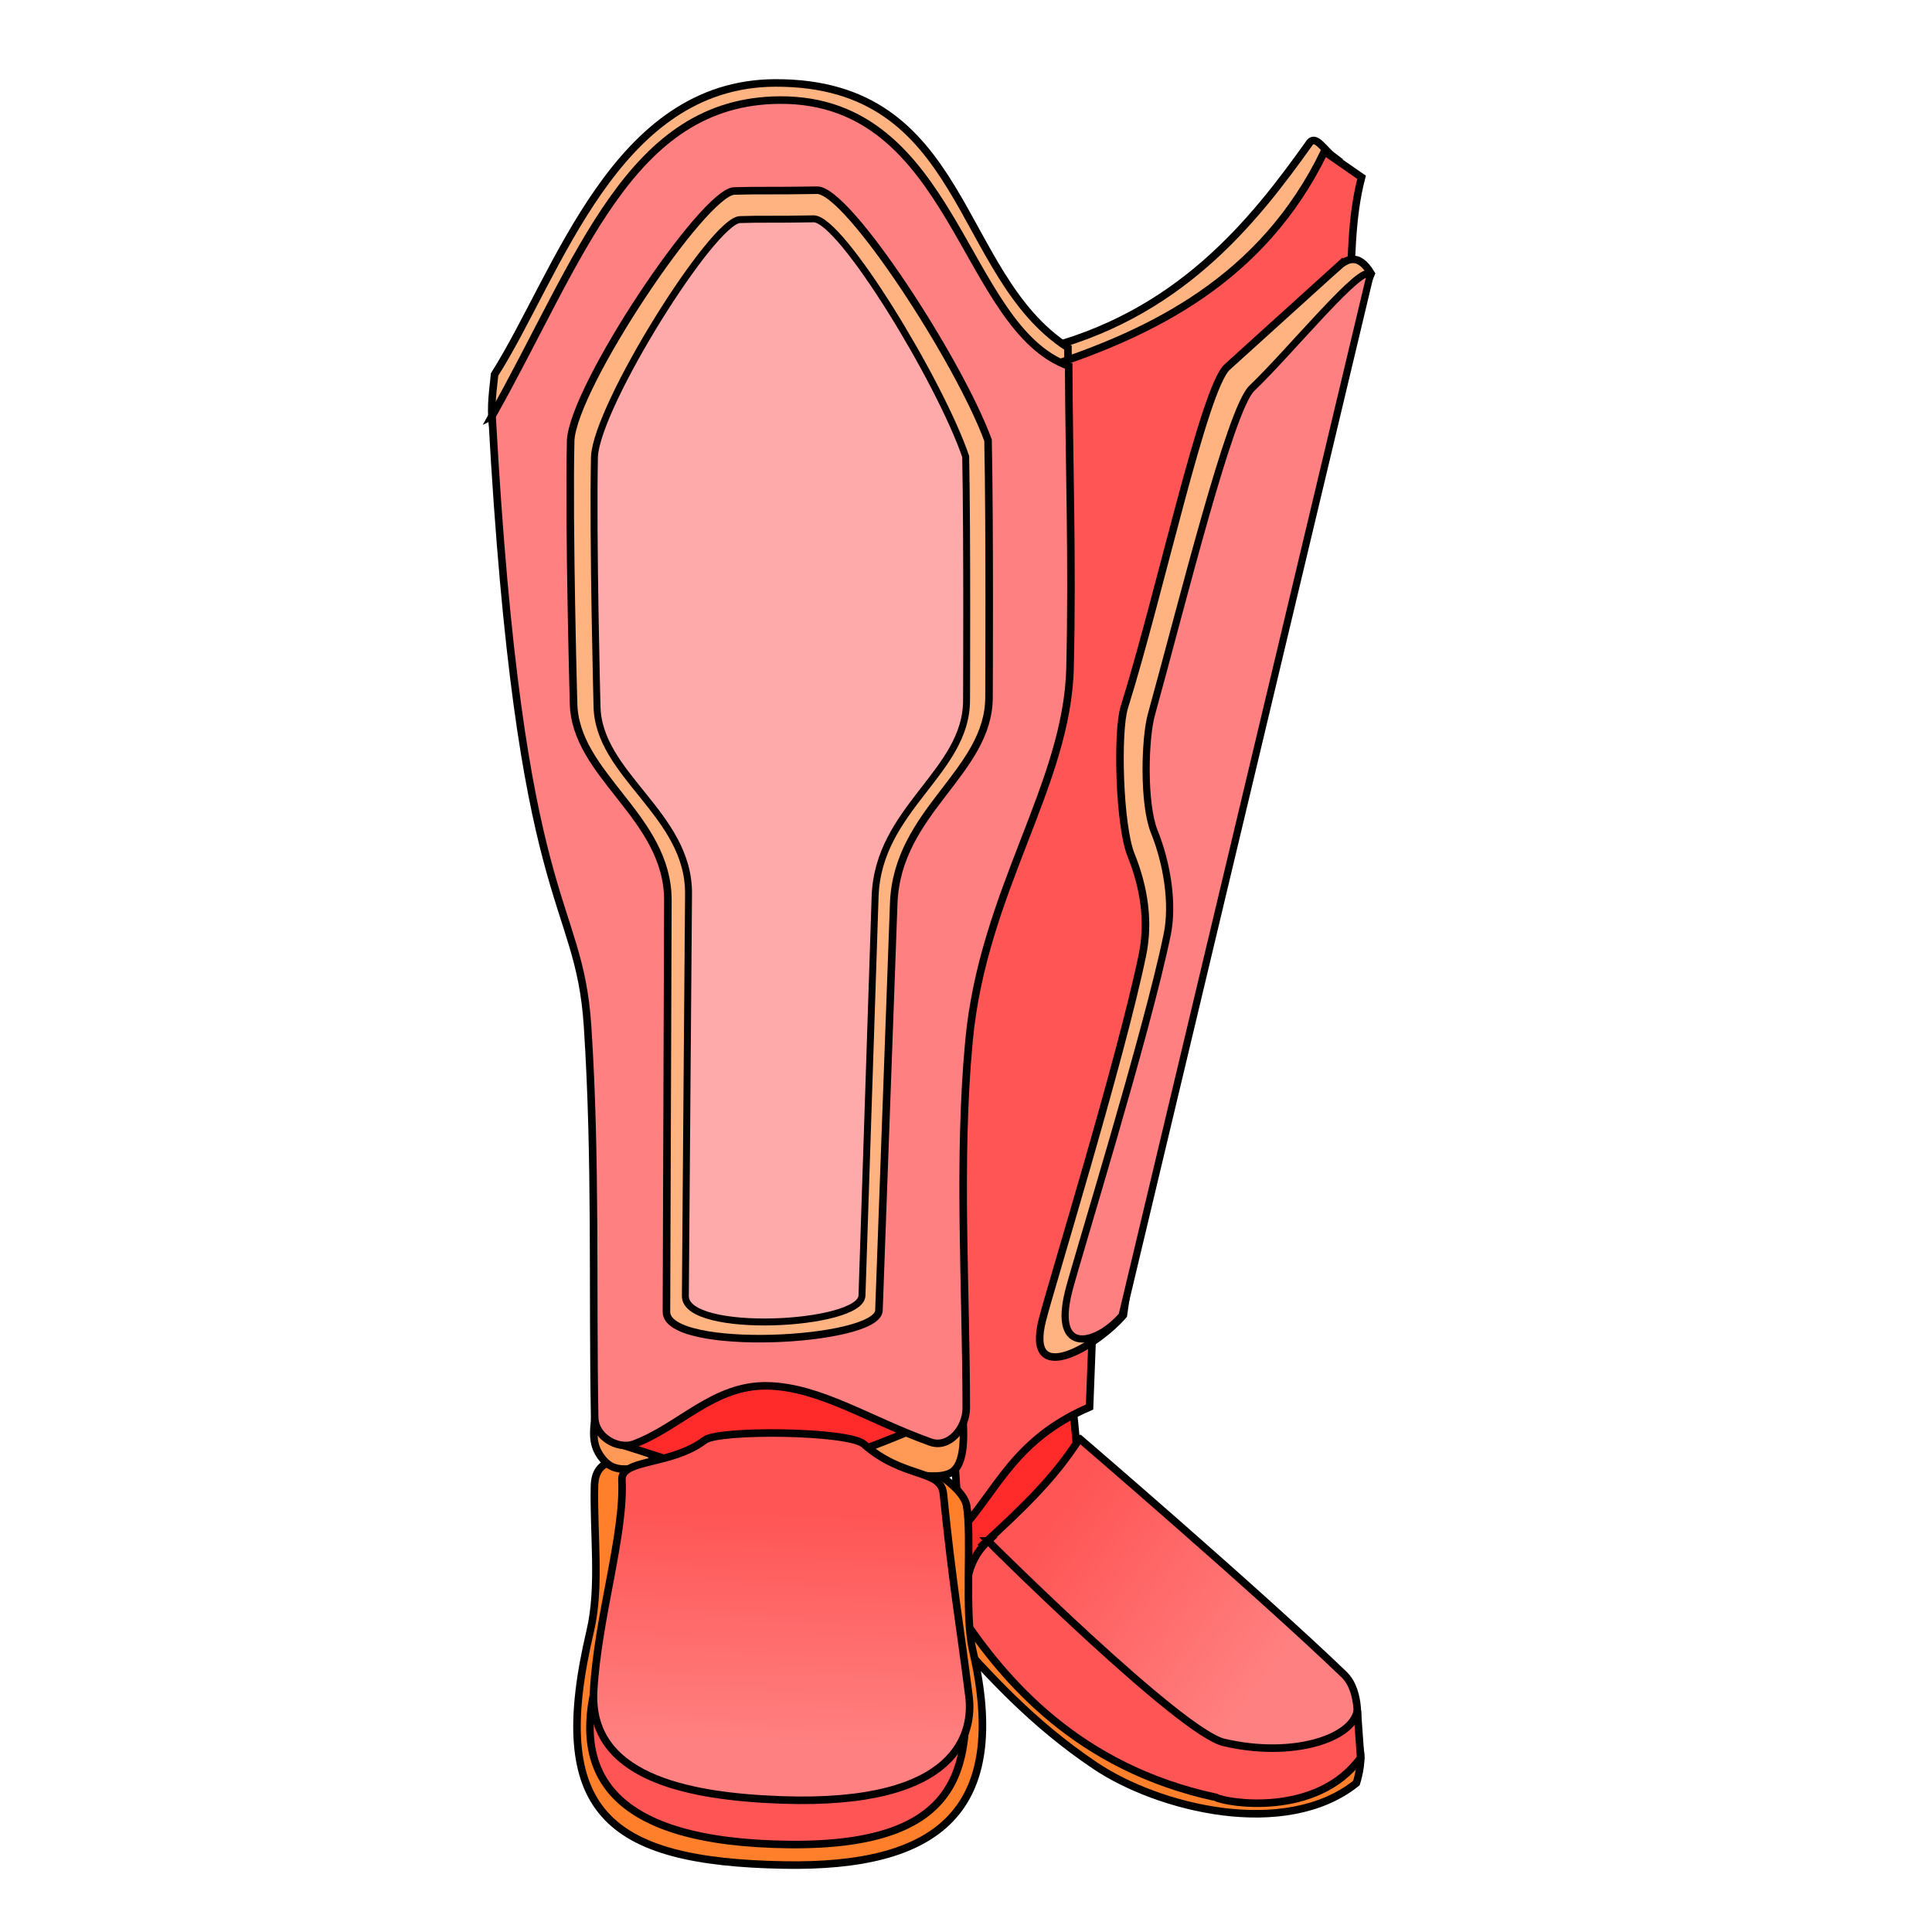 <?xml version="1.0" encoding="UTF-8"?>
<svg cursor="default" version="1.1" viewBox="0 0 256 256" xmlns="http://www.w3.org/2000/svg" xmlns:cc="http://creativecommons.org/ns#" xmlns:dc="http://purl.org/dc/elements/1.1/" xmlns:rdf="http://www.w3.org/1999/02/22-rdf-syntax-ns#" xmlns:xlink="http://www.w3.org/1999/xlink">
 <defs>
  <linearGradient id="innoGrad1">
   <stop stop-color="#f55" offset="0"/>
   <stop stop-color="#ff8080" offset="1"/>
  </linearGradient>
  <linearGradient id="linearGradient4234" x1="93.571" x2="92.857" y1="998.43" y2="1028.6" gradientTransform="translate(10.714,-797.79)" gradientUnits="userSpaceOnUse" xlink:href="#innoGrad1"/>
  <linearGradient id="linearGradient4248" x1="130.47" x2="158.33" y1="997.04" y2="1018.1" gradientTransform="translate(10.714,-797.79)" gradientUnits="userSpaceOnUse" xlink:href="#innoGrad1"/>
 </defs>
 <g fill-rule="evenodd" stroke="#000">
  <path d="m176.52 20.643c-1.003-0.761-2.156-2.722-2.947-1.786-7.605 10.69-17.474 23.121-36.16 27.59l7.678 4.464c17.938-7.26 27.281-17.778 31.429-30.268z" fill="#ffb380"/>
  <path d="m180.22 231.89c0.357 1.786-0.49 4.375-0.49 4.375-9.393 7.512-26.202 3.364-34.644-2.322-8.403-5.66-14-11.922-19.553-18.125z" fill="#ff7f2a"/>
  <path d="m65.268 56.179c-0.298-2.315 0.084-4.676 0.268-6.563 8.431-13.311 15.924-38.57 37.209-38.626 25.529-0.067 23.755 25.4 38.763 35.072l0.038 6.824z" fill="#ffb380"/>
  <path d="m142.22 187.02c0.063 0.316 0.757 8.145 0.757 8.145l-16.604 18.372-3.662-11.427c6.498-5.036 8.651-15.42 19.509-15.09z" fill="#ff2a2a"/>
  <path d="m127.14 202.96c5.115-5.634 7.266-12.23 17.232-16.518l0.437-11.298 33.966-134.86c0.382-5.598 0.178-11.196 1.642-16.794l-4.925-3.41c-8.166 16.905-22.822 24.055-37.123 28.664l-16.05 82.426z" fill="#f55"/>
  <path d="m143.04 190.62c-3.36 5.286-7.602 9.291-12.805 14.074l29.662 30.436c7.227-1.248 16.162 0.935 19.887-6.25 0 0 0.676-4.72-1.704-7.008-11.336-10.9-35.04-31.252-35.04-31.252z" fill="url(#linearGradient4248)"/>
  <path d="m130.92 204.19c0.367 0.39 25.661 25.527 31.315 26.706 8.954 2.084 16.983-0.484 17.615-4.23l0.442 6.25c-5.818 7.982-17.825 5.994-19.193 5.24-18.211-3.908-27.98-15.46-33.714-24.054 0.85-3.331 0.222-6.787 3.535-9.912z" fill="#f55"/>
  <path d="m84.013 193.46c-2.232-0.055-5.159-0.13-5.24 3.41-0.146 6.422 0.811 13.408-0.568 19.255-5.6 23.743 2.051 30.591 25.696 31 20.418 0.352 29.926-7.166 25.001-28.411-1.157-4.991-0.1-15.078-0.82-19.193-0.463-2.64-5.872-5.493-5.872-5.493z" fill="#ff7f2a"/>
  <path d="m78.976 185.95c-0.122 3.16-0.958 5.133 0.9 7.389 1.986 2.412 4.433 0.725 8.07 1.056z" fill="#f95"/>
  <path d="m83.214 191.71 4.465 1.429c3.54 2.993 25.143 0.442 30.178-0.357 4.262-0.391 7.445-0.69 6.295-2.813-16.578-11.85-29.95-12.098-40.938 1.741z" fill="#ff2a2a"/>
  <path d="m127.49 186.69c0.246 2.983 0.574 7.476-1.599 8.508-2.608 1.239-8.712-0.713-14.11-2.237 6.127-2.04 11.094-4.4 15.709-6.271z" fill="#f95"/>
  <path d="m65.2 55.124c3.631 66.488 11.507 63.232 12.657 80.876 1.156 17.723 0.628 34.525 0.938 51.786 0.048 2.7 3.175 4.316 5.178 3.571 6.14-2.28 10.6-7.909 17.813-7.723 6.896 0.177 13.381 4.55 21.518 7.455 2.42 0.864 4.735-1.8 4.732-4.553-0.02-16.218-1.122-32.653 0.357-48.572 1.85-19.918 13.031-33.948 13.393-49.464 0.338-14.527-0.12-26.667-0.179-40-14.111-5.07-15.048-35.386-38.297-35.24-19.86 0.125-26.36 20.99-38.11 41.864z" fill="#ff8080"/>
  <path d="m79.089 222.69c-3.364 12.375 1.946 21.46 25.443 21.719 23.217 0.255 23.852-10.56 23.36-21.655z" fill="#f55"/>
  <path d="m88.307 173.82c-0.02 5.446 28.004 4.05 28.158-0.189l1.957-53.917c0.447-12.316 12.664-17.352 12.627-27.4 0 0 0.111-22.647-0.127-33.967-3.834-10.488-18.59-33.221-22.665-33.145-5.755 0.107-7.834 0-10.964 0.105-4.062 0.135-21.262 25.842-21.676 33.04-0.265 11.573 0.378 34.724 0.378 34.724 0.106 9.695 12.54 15.124 12.501 26.264zm88.956-138.45-14.647 13.259c-3.1 2.806-8.938 30.099-13.637 45.078-1.01 3.22-0.688 15.668 0.884 19.571 1.778 4.415 2.413 8.902 1.515 13.259-2.862 13.887-12.137 43.927-13.258 48.36-2.325 9.197 7.247 3.427 10.733-0.63 4.124-27.822 11.575-87.734 32.83-138.01-1.721-2.893-3.335-1.866-4.42-0.884z" fill="#ffb380"/>
  <path d="m82.41 196.09c0.357 7.237-3.202 18.201-3.75 27.946-0.628 11.187 11.778 14.001 24.911 14.465 23.584 0.832 25.42-9.018 24.822-13.75-1.19-9.405-2.16-14.665-3.393-26.83-0.335-3.298-5.21-1.899-10.536-6.563-2.032-1.78-19.22-1.946-21.071-0.536-4.49 3.418-11.122 2.447-10.983 5.268z" fill="url(#linearGradient4234)"/>
  <path d="m90.813 171.73c-0.041 5.174 23.27 3.975 23.403-0.054l1.74-52.873c0.386-11.703 12.149-16.488 12.116-26.036 0 0 0.1-21.52-0.113-32.275-3.41-9.966-16.535-31.567-20.16-31.495-5.118 0.102-6.967 0-9.75 0.1-3.614 0.128-18.913 24.555-19.281 31.395-0.235 10.996 0.337 32.995 0.337 32.995 0.094 9.212 12.212 14.371 12.129 24.956z" fill="#faa" stroke-width=".919"/>
  <path d="m181.55 36.461c-0.787-1.94-10.457 10-15.685 15-2.872 2.745-9.205 28.415-13.313 43.27-0.854 3.09-1.1 11.76 0.394 15.468 1.689 4.194 2.56 9.528 1.707 13.667-2.72 13.193-11.977 42.98-13.042 47.193-2.208 8.736 3.76 7.094 7.071 3.24z" fill="#ff8080" stroke-width=".95"/>
 </g>
</svg>
